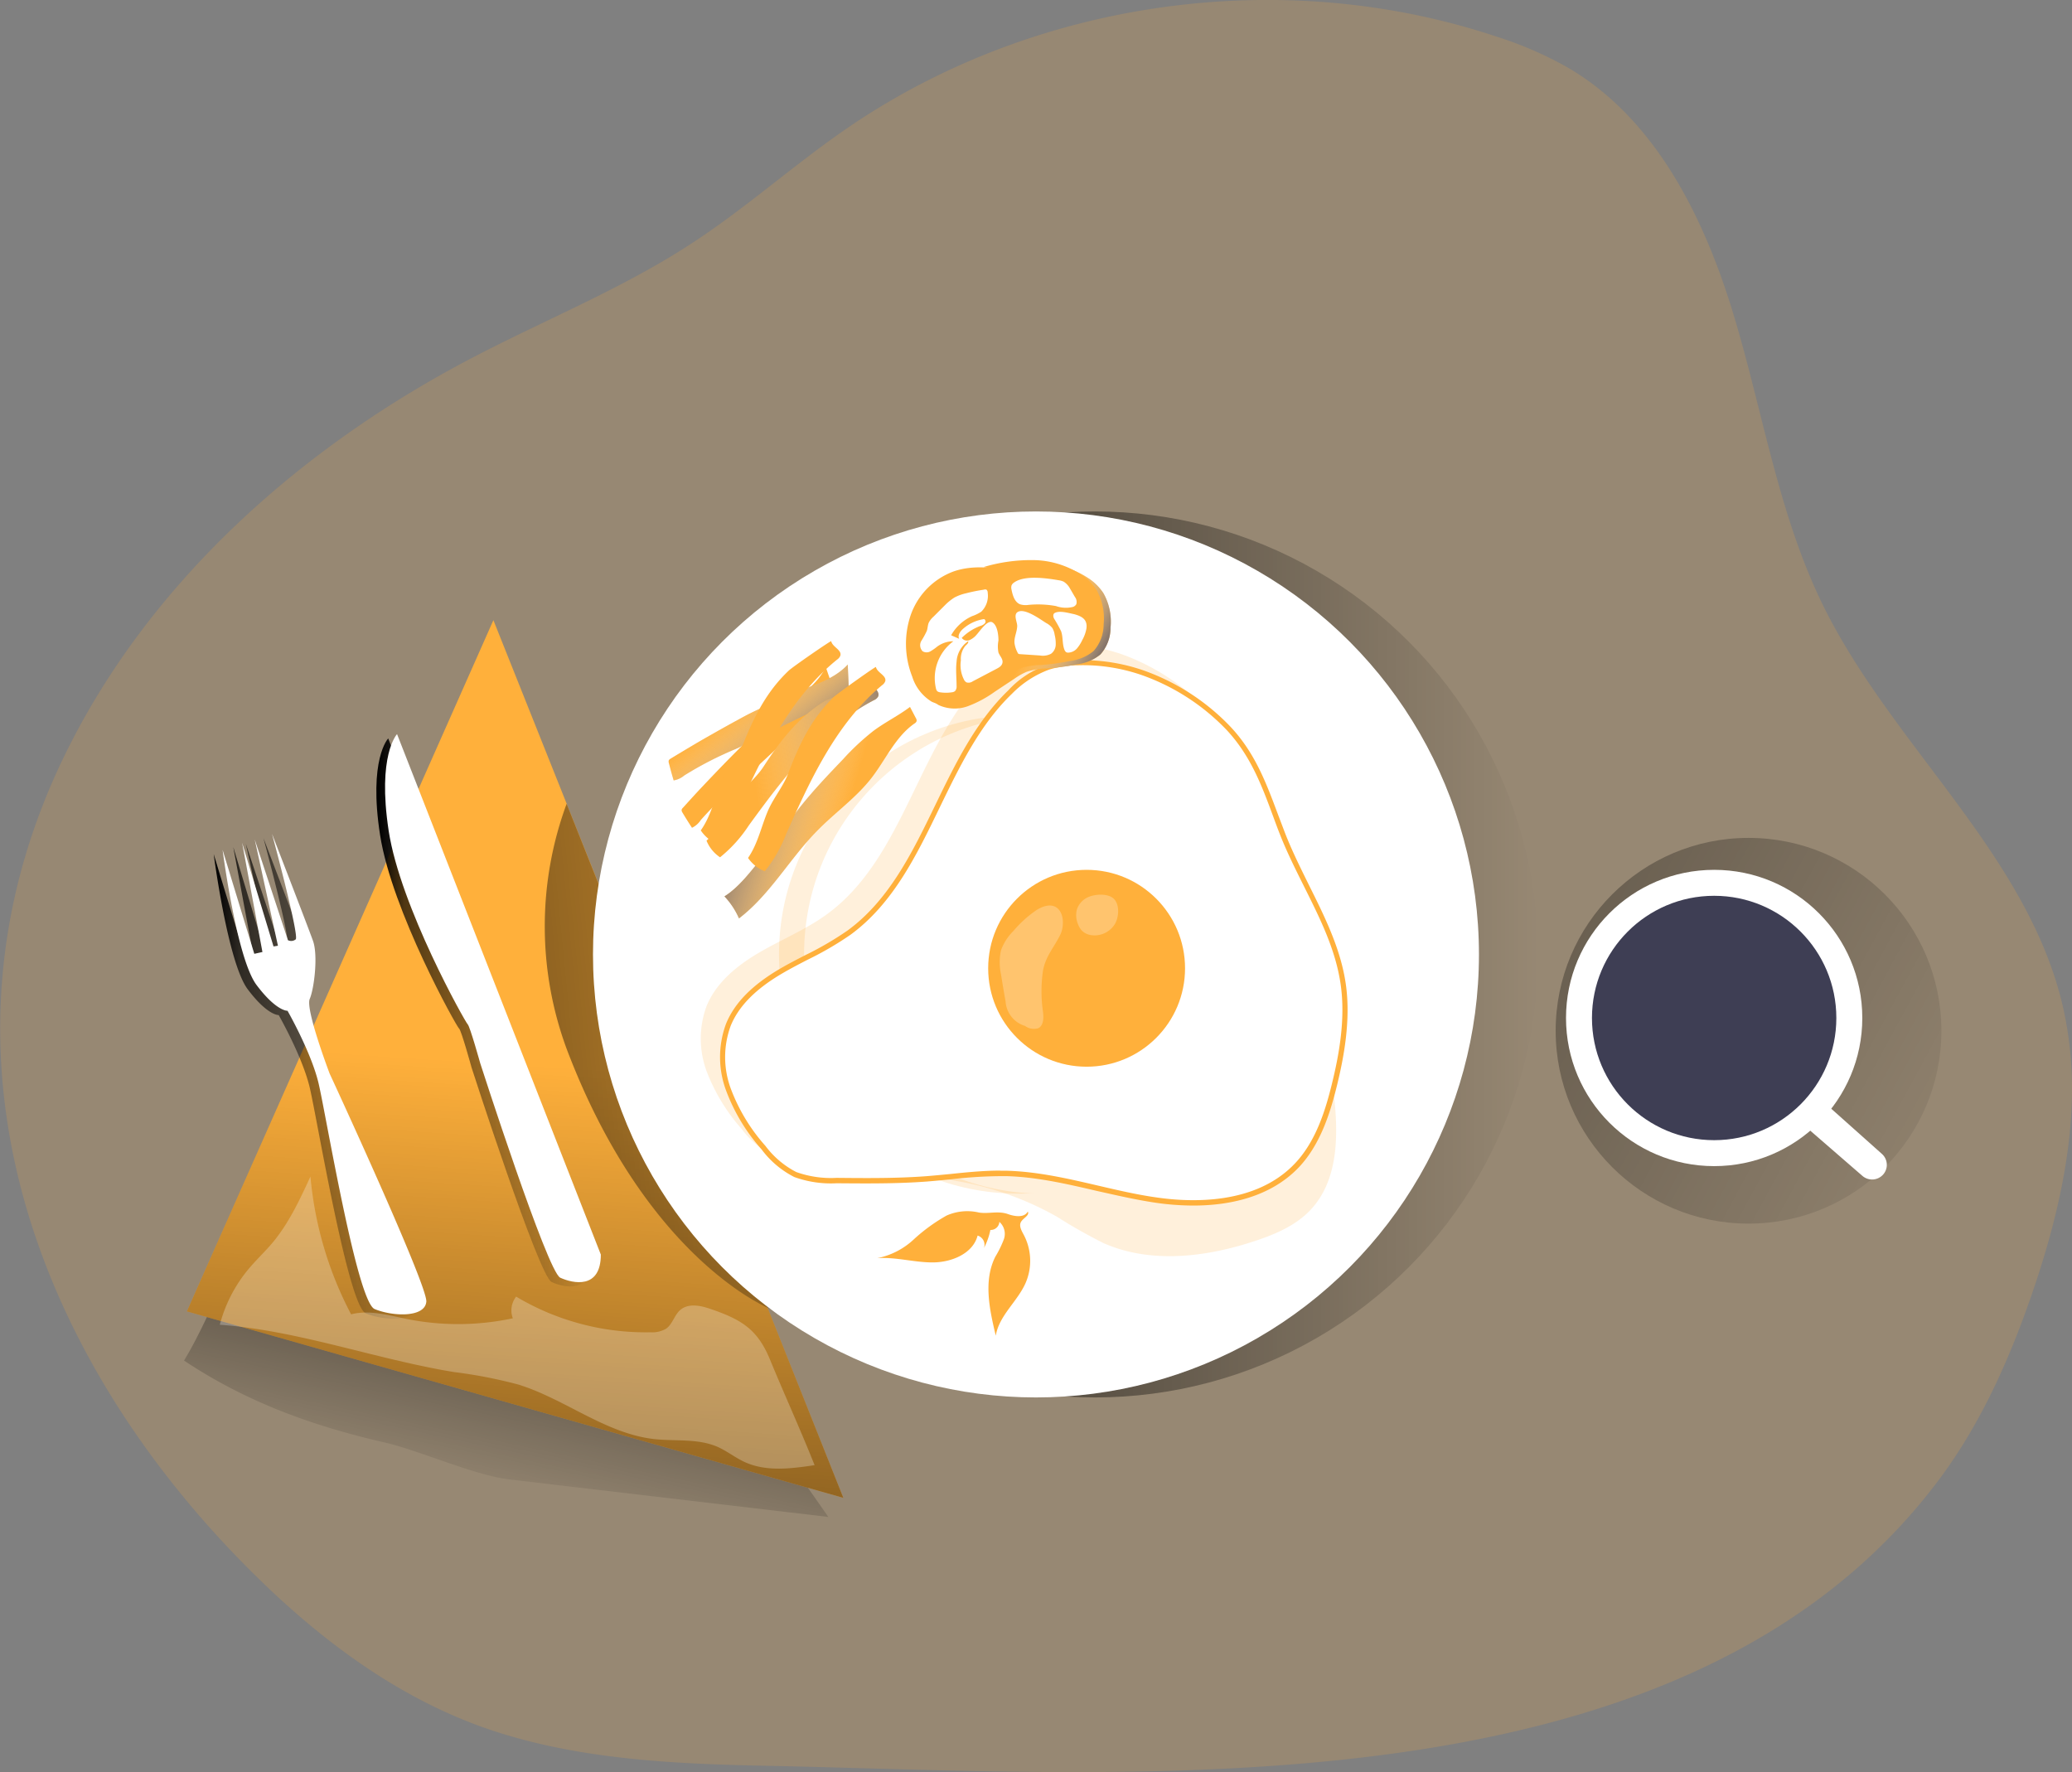 <svg id="Layer_1" data-name="Layer 1" xmlns="http://www.w3.org/2000/svg" xmlns:xlink="http://www.w3.org/1999/xlink" viewBox="0 0 356.79 305.14"><rect x="0" y="0" width="356.79" height="305.14" fill="#808080" stroke="none"/><defs><linearGradient id="linear-gradient" x1="119.83" y1="207.85" x2="106.67" y2="270.28" gradientUnits="userSpaceOnUse"><stop offset="0.01"/><stop offset="0.13" stop-opacity="0.69"/><stop offset="1" stop-opacity="0"/></linearGradient><linearGradient id="linear-gradient-2" x1="83.87" y1="316.07" x2="92.51" y2="183.35" xlink:href="#linear-gradient"/><linearGradient id="linear-gradient-3" x1="51.59" y1="200.89" x2="196.68" y2="186.66" xlink:href="#linear-gradient"/><linearGradient id="linear-gradient-4" x1="142.07" y1="91.33" x2="348.52" y2="203.2" xlink:href="#linear-gradient"/><linearGradient id="linear-gradient-5" x1="112.29" y1="164.35" x2="264.84" y2="164.35" xlink:href="#linear-gradient"/><linearGradient id="linear-gradient-6" x1="144.69" y1="124.54" x2="163.76" y2="148.31" gradientUnits="userSpaceOnUse"><stop offset="0.27" stop-color="#fff" stop-opacity="0"/><stop offset="0.85" stop-color="#3e3e54"/></linearGradient><linearGradient id="linear-gradient-7" x1="136.58" y1="146.8" x2="192.9" y2="137.39" xlink:href="#linear-gradient-6"/><linearGradient id="linear-gradient-8" x1="178.26" y1="154.68" x2="138.98" y2="143.24" xlink:href="#linear-gradient-6"/><linearGradient id="linear-gradient-9" x1="193.2" y1="119.22" x2="214.9" y2="131" xlink:href="#linear-gradient-6"/><linearGradient id="linear-gradient-10" x1="86.87" y1="184.93" x2="124" y2="184.93" xlink:href="#linear-gradient"/><linearGradient id="linear-gradient-11" x1="58.87" y1="196.3" x2="93.96" y2="196.3" xlink:href="#linear-gradient"/></defs><title>2</title><path d="M378.84,199.7c-.25,11.08-3,22.23-6.57,32.8-3.89,11.48-8.82,22.73-16,32.46-43.69,59-138.13,51-202.13,49.69-16.47-.33-33.26-1.12-48.76-6.58-.79-.27-1.57-.57-2.35-.88-12.57-4.89-23.73-12.89-33.6-22.06l-.45-.42c-40.16-37.8-61.44-92-35.55-144.53C48,110.64,73.87,87.7,103,72.4c12.76-6.7,26.26-12.09,38.32-20,9.27-6.06,17.56-13.52,26.7-19.79,32.11-22,74.69-28.05,111.65-15.75A64.29,64.29,0,0,1,292,22.2C307.13,31,315.51,48,320.57,64.72s7.71,34.36,15.4,50.06c12,24.42,35.55,43.12,41.44,69.66A63.74,63.74,0,0,1,378.84,199.7Z" transform="translate(-22.07 -10.59)" fill="#ffb03b" opacity="0.18" style="isolation:isolate"/><path d="M88.4,259c5.77,1.33,15.42,5.64,21.31,6.33l55,6.47q-9.78-14-19.82-27.82a15.23,15.23,0,0,0-3.52-3.85,14.86,14.86,0,0,0-4.23-1.76c-13-3.84-26.1-7.5-39.51-9.6a103,103,0,0,0-21.47-1.43c-5.25.3-13.93.77-16.46,5.9-1.94,3.93-3.66,7.88-5.94,11.63C64.47,252,75.77,256.1,88.4,259Z" transform="translate(-22.07 -10.59)" fill="url(#linear-gradient)"/><polygon points="102.12 149.78 84.96 106.79 32.18 225.81 145.22 257.92 102.12 149.78" fill="#ffb03b"/><polygon points="102.12 149.78 84.96 106.79 32.18 225.81 145.22 257.92 102.12 149.78" fill="url(#linear-gradient-2)"/><path d="M119.64,149l5.38,13.5L154.77,236s-21.3-8.3-35.13-44.81A61,61,0,0,1,119.64,149Z" transform="translate(-22.07 -10.59)" fill="url(#linear-gradient-3)"/><circle cx="301.09" cy="177.49" r="33.21" fill="url(#linear-gradient-4)"/><circle cx="188.56" cy="164.35" r="76.28" fill="url(#linear-gradient-5)"/><circle cx="178.39" cy="164.35" r="76.28" fill="#fff"/><path d="M137.54,141.23a.78.78,0,0,0-.3.27.76.76,0,0,0,0,.47c.26,1,.53,2,.83,3a3.76,3.76,0,0,0,1.83-.85,61,61,0,0,1,8.88-4.57c6.5-3,12.76-6.6,19.5-9l-.23-5.53c-1.82,2-4.46,3.07-7,4l-4,1.53c-1.25.47-2.29,1.22-3.48,1.77s-2.17,1-3.24,1.57q-4.15,2.24-8.25,4.62Q139.81,139.85,137.54,141.23Z" transform="translate(-22.07 -10.59)" fill="#ffb03b"/><path d="M139.65,149.7a.7.7,0,0,0-.21.35.75.75,0,0,0,.14.45c.53.89,1.08,1.77,1.65,2.63a3.78,3.78,0,0,0,1.51-1.33,62.81,62.81,0,0,1,7.2-6.92c5.37-4.75,10.35-10,16.12-14.21l-1.8-5.23c-1.16,2.46-3.4,4.21-5.56,5.87l-3.41,2.61c-1.06.81-1.84,1.83-2.83,2.7s-1.8,1.56-2.65,2.42c-2.24,2.22-4.43,4.49-6.59,6.78C142,147.1,140.83,148.4,139.65,149.7Z" transform="translate(-22.07 -10.59)" fill="#ffb03b"/><path d="M137.54,141.23a.78.78,0,0,0-.3.27.76.76,0,0,0,0,.47c.26,1,.53,2,.83,3a3.76,3.76,0,0,0,1.83-.85,61,61,0,0,1,8.88-4.57c6.5-3,12.76-6.6,19.5-9l-.23-5.53c-1.82,2-4.46,3.07-7,4l-4,1.53c-1.25.47-2.29,1.22-3.48,1.77s-2.17,1-3.24,1.57q-4.15,2.24-8.25,4.62Q139.81,139.85,137.54,141.23Z" transform="translate(-22.07 -10.59)" fill="url(#linear-gradient-6)"/><circle cx="175.33" cy="164.35" r="41.19" fill="#ffb03b" opacity="0.18" style="isolation:isolate"/><circle cx="179.65" cy="164.35" r="41.19" fill="#fff"/><path d="M167.29,214.23a53.41,53.41,0,0,1,36.81,5.89,89.76,89.76,0,0,0,8,4.53c8.16,3.6,17.68,2.42,26.13-.39,3.4-1.13,6.81-2.58,9.31-5.13,5.7-5.83,4.95-15.17,3.82-23.23-11.33,7.46-24.39,12.7-38,13.3-9.53.42-19.67-1.33-28.21,2.92" transform="translate(-22.07 -10.59)" fill="#ffb03b" opacity="0.18" style="isolation:isolate"/><path d="M203.93,121.53a15.51,15.51,0,0,0-11.7,5.06C180.15,138.21,178,158.12,164.49,168c-3.59,2.62-7.74,4.32-11.58,6.55s-7.51,5.19-9.18,9.3a16.22,16.22,0,0,0,.06,11.32,32.47,32.47,0,0,0,6,9.83,15.83,15.83,0,0,0,5.48,4.63,18,18,0,0,0,7.13,1c5.17.05,10.35.1,15.5-.3,4.54-.34,9.06-1,13.61-.92,8.72.21,17.09,3.3,25.71,4.6s18.42.35,24.41-6c3.56-3.78,5.25-8.93,6.48-14,1.37-5.61,2.32-11.43,1.5-17.15-1.32-9.29-7.08-17.26-10.48-26-2.57-6.63-4.34-12.9-9.37-18.21a38.22,38.22,0,0,0-14.52-9.4A31.69,31.69,0,0,0,203.93,121.53Z" transform="translate(-22.07 -10.59)" fill="#ffb03b" opacity="0.18" style="isolation:isolate"/><path d="M207.71,124.71a15.48,15.48,0,0,0-11.7,5.07c-12.08,11.61-14.2,31.53-27.74,41.4-3.58,2.62-7.74,4.32-11.58,6.56s-7.51,5.19-9.18,9.3a16.19,16.19,0,0,0,.06,11.31,32.47,32.47,0,0,0,6,9.83,15.86,15.86,0,0,0,5.48,4.64,18.22,18.22,0,0,0,7.13,1c5.17,0,10.35.09,15.5-.3,4.54-.35,9.07-1,13.61-.93,8.72.21,17.09,3.31,25.71,4.6s18.42.36,24.41-6c3.56-3.78,5.25-8.93,6.48-14,1.37-5.61,2.32-11.44,1.5-17.16-1.32-9.28-7.08-17.25-10.47-26-2.58-6.64-4.35-12.91-9.38-18.21a37.91,37.91,0,0,0-14.52-9.4A31.66,31.66,0,0,0,207.71,124.71Z" transform="translate(-22.07 -10.59)" fill="#fff"/><path d="M227.53,218.18a45.64,45.64,0,0,1-6.62-.51c-3.34-.5-6.69-1.28-9.92-2-5.12-1.19-10.42-2.43-15.73-2.56a78.66,78.66,0,0,0-9.47.55c-1.36.14-2.73.27-4.09.38-5.18.39-10.45.34-15.55.3a18.52,18.52,0,0,1-7.3-1.07,16.13,16.13,0,0,1-5.64-4.76,32.12,32.12,0,0,1-6.06-10,16.51,16.51,0,0,1-.06-11.63c1.46-3.59,4.52-6.7,9.38-9.53,1.4-.81,2.87-1.57,4.29-2.3a55.76,55.76,0,0,0,7.24-4.22c7.2-5.25,11.23-13.58,15.13-21.63,3.4-7,6.93-14.32,12.57-19.74a16,16,0,0,1,12-5.19h0a32.11,32.11,0,0,1,11.45,1.82,38.43,38.43,0,0,1,14.69,9.52c4.31,4.53,6.25,9.75,8.31,15.27.38,1,.76,2,1.17,3.08,1.18,3.05,2.68,6.06,4.13,9,2.7,5.43,5.5,11,6.37,17.14s-.34,12.54-1.51,17.33-2.87,10.23-6.59,14.17C240.72,216.84,233.52,218.18,227.53,218.18Zm-33.22-6h1c5.41.13,10.75,1.38,15.91,2.58,3.22.75,6.55,1.53,9.85,2,6.05.9,17.22,1.35,24-5.85,3.58-3.79,5.23-9.09,6.37-13.77s2.36-10.9,1.49-17-3.61-11.49-6.28-16.85c-1.46-2.93-3-6-4.17-9-.4-1-.79-2.07-1.17-3.1-2-5.43-3.93-10.56-8.11-15a37.5,37.5,0,0,0-14.34-9.29,30.92,30.92,0,0,0-11.13-1.76h0a17.06,17.06,0,0,0-5,.75,17.39,17.39,0,0,0-6.42,4.18c-5.53,5.31-9,12.52-12.39,19.48-3.95,8.16-8,16.59-15.4,22a55.65,55.65,0,0,1-7.37,4.29c-1.41.73-2.86,1.48-4.25,2.29-4.67,2.71-7.61,5.68-9,9.08a15.63,15.63,0,0,0,.07,11,31.25,31.25,0,0,0,5.9,9.69,15.46,15.46,0,0,0,5.32,4.51,17.75,17.75,0,0,0,6.94,1c5.08.05,10.33.1,15.47-.29,1.36-.11,2.71-.24,4.07-.37C188.52,212.45,191.42,212.16,194.31,212.16Z" transform="translate(-22.07 -10.59)" fill="#ffb03b"/><circle cx="187.11" cy="166.73" r="16.95" fill="#ffb03b"/><path d="M201.67,177.73a24.35,24.35,0,0,0,0,7.08c.12,1,.13,2.36-.81,2.83a2.57,2.57,0,0,1-2.28-.39,4.71,4.71,0,0,1-3.35-4.2c-.28-1.55-.54-3.11-.79-4.67a9.78,9.78,0,0,1,0-4.17,9.11,9.11,0,0,1,2.16-3.34,19.48,19.48,0,0,1,4-3.6c1-.61,2.26-1.07,3.27-.49,1.48.85,1.45,3.36.8,4.71C203.61,173.69,202.13,175.2,201.67,177.73Z" transform="translate(-22.07 -10.59)" fill="#fff" opacity="0.26"/><path d="M209.22,165.18a3.5,3.5,0,0,0-1.73,2.08,4,4,0,0,0,.18,2.4,3.33,3.33,0,0,0,.73,1.21,2.85,2.85,0,0,0,1.59.75,4.11,4.11,0,0,0,4.06-1.92c.68-1.14.86-3.27-.15-4.31S210.45,164.52,209.22,165.18Z" transform="translate(-22.07 -10.59)" fill="#fff" opacity="0.26"/><circle cx="295.17" cy="175.29" r="25.51" fill="#fff"/><circle cx="295.17" cy="175.29" r="21.04" fill="#3e3e54"/><path d="M335.93,200.19l10.19,9.09a2.52,2.52,0,0,1,.19,3.59h0a2.55,2.55,0,0,1-3.53.21l-9.71-8.42Z" transform="translate(-22.07 -10.59)" fill="#fff"/><path d="M165.2,121c.2,1,1.88,1.51,1.57,2.5a1.5,1.5,0,0,1-.56.67c-8,6.47-12.58,16.09-16.86,25.42a23.36,23.36,0,0,1-3.76,6.33,6.33,6.33,0,0,1-2.85-2.34c1.74-2.45,2.35-5.42,3.56-8.13,1-2.25,2.66-4.07,3.57-6.37,2-4.92,4.06-9.26,8-13C158.42,125.52,165.18,120.85,165.2,121Z" transform="translate(-22.07 -10.59)" fill="#ffb03b"/><path d="M172.23,127.85c0,1,1.54,1.85,1,2.76a1.52,1.52,0,0,1-.69.55c-9.08,4.76-15.5,13.29-21.54,21.58a23.48,23.48,0,0,1-4.94,5.47,6.28,6.28,0,0,1-2.33-2.86c2.19-2,3.38-4.85,5.09-7.27,1.43-2,3.42-3.46,4.76-5.53,2.89-4.44,5.81-8.28,10.38-11.15C164.68,131,172.23,127.72,172.23,127.85Z" transform="translate(-22.07 -10.59)" fill="#ffb03b"/><path d="M172.23,127.85c0,1,1.54,1.85,1,2.76a1.52,1.52,0,0,1-.69.55c-9.08,4.76-15.5,13.29-21.54,21.58a23.48,23.48,0,0,1-4.94,5.47,6.28,6.28,0,0,1-2.33-2.86c2.19-2,3.38-4.85,5.09-7.27,1.43-2,3.42-3.46,4.76-5.53,2.89-4.44,5.81-8.28,10.38-11.15C164.68,131,172.23,127.72,172.23,127.85Z" transform="translate(-22.07 -10.59)" fill="url(#linear-gradient-7)"/><path d="M159.81,149.61c2.3-2.91,4.86-5.59,7.42-8.27a42.26,42.26,0,0,1,5.22-4.88c2-1.5,4.31-2.62,6.32-4.14l1,1.91a.8.8,0,0,1,.14.53.82.82,0,0,1-.38.42c-3.28,2.29-4.94,6.21-7.39,9.37-2.69,3.47-6.36,6-9.44,9.18-4.71,4.8-8.05,10.93-13.38,15a13.21,13.21,0,0,0-2.5-3.79c2.48-1.55,4.58-4.35,6.43-6.64C155.58,155.52,157.56,152.47,159.81,149.61Z" transform="translate(-22.07 -10.59)" fill="#ffb03b"/><path d="M159.81,149.61c2.3-2.91,4.86-5.59,7.42-8.27a42.26,42.26,0,0,1,5.22-4.88c2-1.5,4.31-2.62,6.32-4.14l1,1.91a.8.8,0,0,1,.14.53.82.82,0,0,1-.38.42c-3.28,2.29-4.94,6.21-7.39,9.37-2.69,3.47-6.36,6-9.44,9.18-4.71,4.8-8.05,10.93-13.38,15a13.21,13.21,0,0,0-2.5-3.79c2.48-1.55,4.58-4.35,6.43-6.64C155.58,155.52,157.56,152.47,159.81,149.61Z" transform="translate(-22.07 -10.59)" fill="url(#linear-gradient-8)"/><path d="M172.9,125.44c.21,1,1.89,1.48,1.6,2.47a1.48,1.48,0,0,1-.56.68c-7.88,6.58-12.35,16.27-16.51,25.65a23.51,23.51,0,0,1-3.67,6.38,6.32,6.32,0,0,1-2.88-2.3c1.71-2.47,2.28-5.46,3.45-8.18,1-2.26,2.6-4.11,3.48-6.41,1.89-4.95,3.93-9.32,7.79-13.09C166.18,130.07,172.87,125.31,172.9,125.44Z" transform="translate(-22.07 -10.59)" fill="#ffb03b"/><path d="M198.19,109.62c-3.57-.66-7.33-1.21-10.76,0a12.36,12.36,0,0,0-7.34,7.47,15.46,15.46,0,0,0,.23,10.6A7.82,7.82,0,0,0,183.7,132a6.64,6.64,0,0,0,5.09.17,19.79,19.79,0,0,0,4.59-2.48l3.4-2.25a11.06,11.06,0,0,1,2.12-1.19,12.63,12.63,0,0,1,3.63-.57,40.17,40.17,0,0,0,5.12-.72,7.8,7.8,0,0,0,3.91-1.68,6.89,6.89,0,0,0,1.74-4.62,10,10,0,0,0-1.23-5.93,9,9,0,0,0-2.37-2.43,15.31,15.31,0,0,0-8.31-2.68,28.57,28.57,0,0,0-8.75,1.19" transform="translate(-22.07 -10.59)" fill="#ffb03b"/><path d="M198.19,109.62c-3.57-.66-7.33-1.21-10.76,0a12.36,12.36,0,0,0-7.34,7.47,15.46,15.46,0,0,0,.23,10.6A7.82,7.82,0,0,0,183.7,132a6.64,6.64,0,0,0,5.09.17,19.79,19.79,0,0,0,4.59-2.48l3.4-2.25a11.06,11.06,0,0,1,2.12-1.19,12.63,12.63,0,0,1,3.63-.57,40.17,40.17,0,0,0,5.12-.72,7.8,7.8,0,0,0,3.91-1.68,6.89,6.89,0,0,0,1.74-4.62,10,10,0,0,0-1.23-5.93,9,9,0,0,0-2.37-2.43,15.31,15.31,0,0,0-8.31-2.68,28.57,28.57,0,0,0-8.75,1.19" transform="translate(-22.07 -10.59)" fill="url(#linear-gradient-9)"/><path d="M197,109c-3.57-.66-7.33-1.21-10.76,0a12.36,12.36,0,0,0-7.34,7.47,15.4,15.4,0,0,0,.24,10.6,7.76,7.76,0,0,0,3.37,4.35,6.65,6.65,0,0,0,5.09.17,19.79,19.79,0,0,0,4.59-2.48l3.4-2.25a11.06,11.06,0,0,1,2.12-1.19,12.63,12.63,0,0,1,3.63-.57,40.17,40.17,0,0,0,5.12-.72,7.8,7.8,0,0,0,3.91-1.68,6.89,6.89,0,0,0,1.74-4.62,10,10,0,0,0-1.23-5.93,9,9,0,0,0-2.36-2.43,15.37,15.37,0,0,0-8.32-2.68,28.57,28.57,0,0,0-8.75,1.19" transform="translate(-22.07 -10.59)" fill="#ffb03b"/><path d="M204.34,110.5a3,3,0,0,1,.89.25,3.19,3.19,0,0,1,1.1,1.2c.29.48.58,1,.85,1.45a1.4,1.4,0,0,1,.23,1.22,1,1,0,0,1-.59.48,5.1,5.1,0,0,1-2.91-.15,17.17,17.17,0,0,0-4.75-.2,3.28,3.28,0,0,1-1.43-.1c-.95-.38-1.28-1.53-1.48-2.53a1.42,1.42,0,0,1,0-.71,1.07,1.07,0,0,1,.42-.5C198.46,109.59,202.3,110.15,204.34,110.5Z" transform="translate(-22.07 -10.59)" fill="#fff"/><path d="M203.67,116.15c-.33.19-.25.69-.07,1a21.06,21.06,0,0,1,1.18,2.12c.37,1,.18,2.21.59,3.22a.9.9,0,0,0,.29.4.77.77,0,0,0,.37.08,2.12,2.12,0,0,0,1.49-.72,6.5,6.5,0,0,0,.91-1.44,6.29,6.29,0,0,0,.72-2c.21-1.57-.8-2.1-2.1-2.46C206.16,116.18,204.53,115.66,203.67,116.15Z" transform="translate(-22.07 -10.59)" fill="#fff"/><path d="M202.2,117.86a3.4,3.4,0,0,1,1.08.87,3.24,3.24,0,0,1,.4,1.18,6.1,6.1,0,0,1,.18,1.75,2,2,0,0,1-.8,1.5,3,3,0,0,1-1.91.3l-3.46-.23a.57.57,0,0,1-.25-.06.51.51,0,0,1-.16-.24,4.78,4.78,0,0,1-.52-1.63c-.08-1,.45-1.93.47-2.93,0-.68-.68-1.92.07-2.39C198.51,115.21,201.28,117.3,202.2,117.86Z" transform="translate(-22.07 -10.59)" fill="#fff"/><path d="M194,120.88a5.34,5.34,0,0,0,0,2.07c.21.58.78,1.08.7,1.7s-.63.9-1.13,1.16l-4,2.1a1.23,1.23,0,0,1-1.05.19,1,1,0,0,1-.38-.34,5.49,5.49,0,0,1-.61-3.46,3.54,3.54,0,0,1,.78-2.51c.23-.22.57-.47.48-.79a4.56,4.56,0,0,0-2,3.53c-.17,1.39,0,2.81,0,4.22a1.13,1.13,0,0,1-.27.84,1,1,0,0,1-.56.21,6.51,6.51,0,0,1-2,0,1,1,0,0,1-.5-.19,1,1,0,0,1-.22-.46,7.87,7.87,0,0,1,3-8.14,4.75,4.75,0,0,0-2.75.89,9.32,9.32,0,0,1-1.18.83,1.32,1.32,0,0,1-1.37,0,1.48,1.48,0,0,1-.21-1.8,14.34,14.34,0,0,0,.94-1.72c.15-.46.15-1,.34-1.42a3.42,3.42,0,0,1,.79-1q1-1,2-2a9.21,9.21,0,0,1,1.62-1.31,8,8,0,0,1,2-.73,29.09,29.09,0,0,1,3.06-.62.61.61,0,0,1,.46,0,.67.67,0,0,1,.21.53,3.83,3.83,0,0,1-1.1,3.25,6.74,6.74,0,0,1-1.57.77,7.8,7.8,0,0,0-3.63,3.3l1.39.61c-.3-.55.13-1.23.6-1.66a7,7,0,0,1,3.7-1.74.49.49,0,0,1,.11.74,1.58,1.58,0,0,1-.74.43,9,9,0,0,0-3.23,2.07,1.11,1.11,0,0,0,1.34.38,3.33,3.33,0,0,0,1.2-.91c.59-.64,1.93-2.7,2.78-2.12S194,120,194,120.88Z" transform="translate(-22.07 -10.59)" fill="#fff"/><path d="M185.07,219.9a30,30,0,0,0-5.71,4.16,12.91,12.91,0,0,1-6.23,3.18c3.21-.23,6.39.75,9.6.73s6.87-1.51,7.68-4.62a1.66,1.66,0,0,1,1.1,2.13,11.69,11.69,0,0,0,1.1-3.1,1.49,1.49,0,0,0,1.55-1.39,2.76,2.76,0,0,1,.77,3,18.12,18.12,0,0,1-1.47,3c-2.08,4.14-1,9.1.08,13.6.55-3.46,3.72-5.87,5.13-9.07a9.6,9.6,0,0,0-.34-8.35c-.37-.69-.84-1.51-.44-2.19s1.51-1.1,1.16-1.77c-.59,1.1-2.23.86-3.41.44-1.72-.61-3.32,0-5-.27A8.79,8.79,0,0,0,185.07,219.9Z" transform="translate(-22.07 -10.59)" fill="#ffb03b"/><path d="M124,227.36,88.92,137.74s-3.44,3.56-1.4,16.65,13.22,33.05,13.6,33.31,2.16,6.74,2.16,6.74,11.57,35.89,13.77,36.9S124,233.38,124,227.36Z" transform="translate(-22.07 -10.59)" fill="url(#linear-gradient-10)"/><path d="M58.87,157.67s2.42,18.69,5.85,23.26,5.34,4.45,5.34,4.45,4.07,7.12,5.34,12.46,6.61,37.63,9.66,38.9,8.64,1.53,8.9-1.27S77.3,196.19,77.3,196.19s-4.19-11.06-3.43-12.84,1.46-7.5.57-10-7-18.43-7-18.43,4.76,17.67,4.07,18.18a1.26,1.26,0,0,1-1.34.12L64.4,155.89l4,18.31-.76.12-5.4-17.86,3.49,18.82-1.39.32Z" transform="translate(-22.07 -10.59)" fill="url(#linear-gradient-11)"/><path d="M125.53,226.62,90.44,137S87,140.56,89,153.65s13.22,33,13.6,33.31,2.17,6.73,2.17,6.73,11.56,35.9,13.77,36.91S125.53,232.64,125.53,226.62Z" transform="translate(-22.07 -10.59)" fill="#fff"/><path d="M60.4,156.93s2.41,18.69,5.84,23.26,5.34,4.45,5.34,4.45,4.07,7.12,5.34,12.46,6.61,37.63,9.66,38.9,8.65,1.53,8.9-1.27-16.65-39.28-16.65-39.28-4.2-11.06-3.43-12.84,1.46-7.5.57-10-7.06-18.43-7.06-18.43,4.77,17.67,4.07,18.17a1.23,1.23,0,0,1-1.33.13l-5.72-17.35,4,18.31-.76.12-5.41-17.86,3.5,18.82-1.4.31Z" transform="translate(-22.07 -10.59)" fill="#fff"/><path d="M162.34,262.88c-4,.6-8.27,1.17-12-.52-1.65-.75-3.08-1.91-4.73-2.64-3.42-1.48-7.34-.92-11-1.34-8.34-1-15.24-6.87-23.25-9.37a81.5,81.5,0,0,0-11.12-2.16c-13.54-2.23-26.63-7.13-40.32-8.15a24.78,24.78,0,0,1,5-9.65c1.29-1.54,2.77-2.92,4.07-4.46,2.82-3.37,4.7-7.42,6.54-11.41a62.92,62.92,0,0,0,7,23.73c3.13-.82,6.41.16,9.59.8a44.93,44.93,0,0,0,18.26-.12,3.83,3.83,0,0,1,.57-3.73A43.54,43.54,0,0,0,134.12,240a4.7,4.7,0,0,0,2.67-.63c1.1-.79,1.4-2.34,2.43-3.22,1.34-1.16,3.39-.78,5.07-.21,5.42,1.83,8.19,3.53,10.31,8.62C157.14,250.72,159.89,256.73,162.34,262.88Z" transform="translate(-22.07 -10.59)" fill="#fff" opacity="0.26"/></svg>